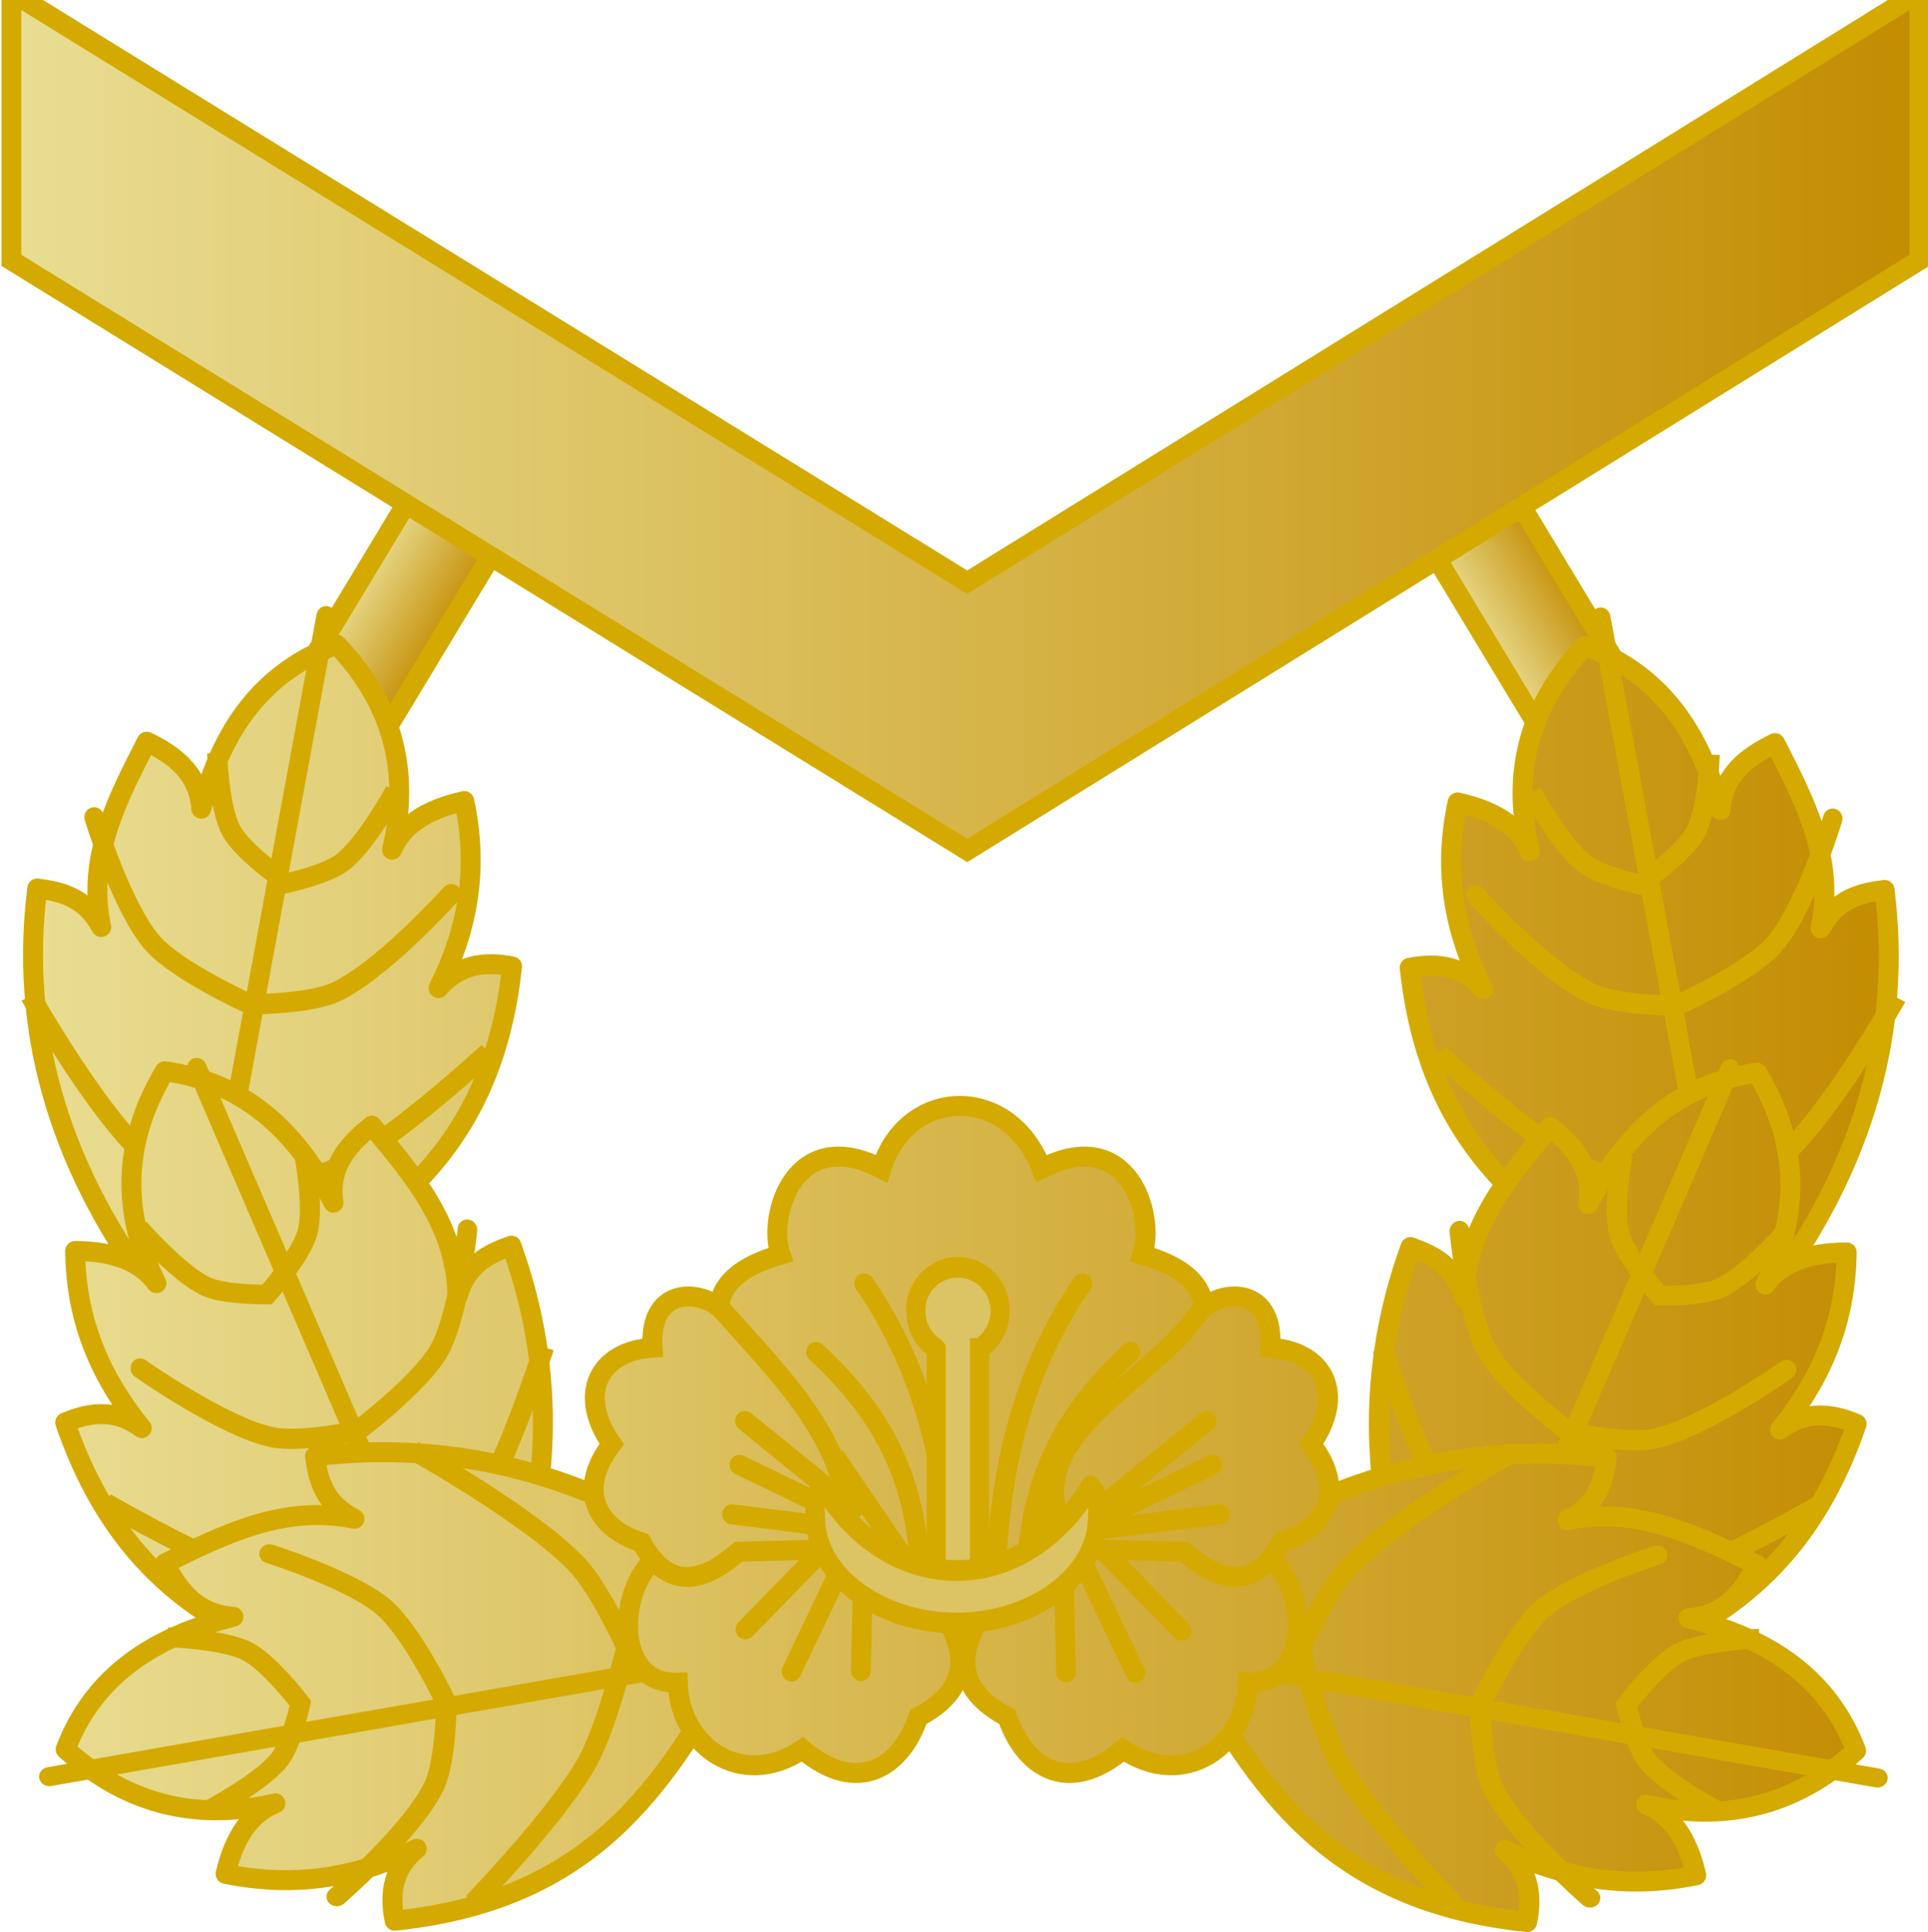 <svg xmlns="http://www.w3.org/2000/svg" xmlns:xlink="http://www.w3.org/1999/xlink" width="25.612mm" height="25.664mm" viewBox="0 0 25.612 25.664"><defs><linearGradient id="b"><stop offset="0" style="stop-color:#777;stop-opacity:1"/><stop offset="0.5" style="stop-color:#fff;stop-opacity:1"/><stop offset="1" style="stop-color:#777;stop-opacity:1"/></linearGradient><linearGradient id="a"><stop offset="0" style="stop-color:#e9de94;stop-opacity:1"/><stop offset="1" style="stop-color:#c38c00;stop-opacity:1"/></linearGradient><linearGradient xlink:href="#a" id="G" x1="-256.956" x2="-231.851" y1="292.653" y2="292.653" gradientTransform="translate(-.532 -23.386)" gradientUnits="userSpaceOnUse"/><linearGradient xlink:href="#a" id="w" x1="-256.956" x2="-231.851" y1="292.653" y2="292.653" gradientTransform="translate(-.532 -23.386)" gradientUnits="userSpaceOnUse"/><linearGradient xlink:href="#a" id="x" x1="-256.956" x2="-231.851" y1="292.653" y2="292.653" gradientTransform="translate(-.532 -23.386)" gradientUnits="userSpaceOnUse"/><linearGradient xlink:href="#a" id="y" x1="-256.956" x2="-231.851" y1="292.653" y2="292.653" gradientTransform="translate(-.532 -23.386)" gradientUnits="userSpaceOnUse"/><linearGradient xlink:href="#a" id="z" x1="-256.956" x2="-231.851" y1="292.653" y2="292.653" gradientTransform="translate(-.532 -23.386)" gradientUnits="userSpaceOnUse"/><linearGradient xlink:href="#a" id="A" x1="-256.956" x2="-231.851" y1="292.653" y2="292.653" gradientTransform="translate(-.532 -23.386)" gradientUnits="userSpaceOnUse"/><linearGradient xlink:href="#a" id="B" x1="-256.956" x2="-231.851" y1="292.653" y2="292.653" gradientTransform="translate(-.532 -23.386)" gradientUnits="userSpaceOnUse"/><linearGradient xlink:href="#a" id="C" x1="-256.956" x2="-231.851" y1="292.653" y2="292.653" gradientTransform="translate(-.532 -23.386)" gradientUnits="userSpaceOnUse"/><linearGradient xlink:href="#a" id="D" x1="-256.956" x2="-231.851" y1="292.653" y2="292.653" gradientTransform="translate(-.532 -23.386)" gradientUnits="userSpaceOnUse"/><linearGradient xlink:href="#a" id="E" x1="-256.956" x2="-231.851" y1="292.653" y2="292.653" gradientTransform="translate(-.532 -23.386)" gradientUnits="userSpaceOnUse"/><linearGradient xlink:href="#a" id="F" x1="-256.956" x2="-231.851" y1="292.653" y2="292.653" gradientTransform="translate(-.532 -23.386)" gradientUnits="userSpaceOnUse"/><linearGradient id="t"><stop offset="0" style="stop-color:#4e6471;stop-opacity:1"/><stop offset="0.12" style="stop-color:#e4f3fb;stop-opacity:1"/><stop offset="0.398" style="stop-color:#4e6471;stop-opacity:1"/><stop offset="0.62" style="stop-color:#e4f3fb;stop-opacity:1"/><stop offset="1" style="stop-color:#4e6471;stop-opacity:1"/></linearGradient><linearGradient id="e"><stop offset="0" style="stop-color:#ffb200;stop-opacity:1"/><stop offset="0.12" style="stop-color:#fff0cb;stop-opacity:1"/><stop offset="0.398" style="stop-color:#ffb600;stop-opacity:1"/><stop offset="0.62" style="stop-color:#fff0cb;stop-opacity:1"/><stop offset="1" style="stop-color:#ffb200;stop-opacity:1"/></linearGradient><linearGradient id="c"><stop offset="0" style="stop-color:#f5f5f5;stop-opacity:1"/><stop offset="1" style="stop-color:#d3d3d3;stop-opacity:1"/></linearGradient><linearGradient id="d"><stop offset="0" style="stop-color:#000;stop-opacity:1"/><stop offset="0.5" style="stop-color:#fff;stop-opacity:1"/><stop offset="1" style="stop-color:#000;stop-opacity:1"/></linearGradient><linearGradient id="f"><stop offset="0" style="stop-color:#ffb200;stop-opacity:1"/><stop offset="1" style="stop-color:#fff;stop-opacity:1"/></linearGradient><linearGradient id="g"><stop offset="0" style="stop-color:#f0f0f0;stop-opacity:1"/><stop offset="1" style="stop-color:#c8c8c8;stop-opacity:1"/></linearGradient><linearGradient id="h"><stop offset="0" style="stop-color:#b4b9be;stop-opacity:1"/><stop offset="1" style="stop-color:#b4b9be;stop-opacity:0"/></linearGradient><linearGradient id="k"><stop offset="0" style="stop-color:#292c2f;stop-opacity:1"/><stop offset="0.25" style="stop-color:#fff;stop-opacity:1"/><stop offset="0.5" style="stop-color:#292c2f;stop-opacity:1"/><stop offset="0.75" style="stop-color:#fff;stop-opacity:1"/><stop offset="1" style="stop-color:#292c2f;stop-opacity:1"/></linearGradient><linearGradient id="j"><stop offset="0" style="stop-color:#53565b;stop-opacity:1"/><stop offset="1" style="stop-color:#dcdcdc;stop-opacity:1"/></linearGradient><linearGradient id="i"><stop offset="0" style="stop-color:#dcdcdc;stop-opacity:1"/><stop offset="1" style="stop-color:#000;stop-opacity:1"/></linearGradient><linearGradient id="q"><stop offset="0" style="stop-color:#865100;stop-opacity:1"/><stop offset="1" style="stop-color:#865100;stop-opacity:0"/></linearGradient><linearGradient id="p"><stop offset="0" style="stop-color:#e9de94;stop-opacity:1"/><stop offset="1" style="stop-color:#e9de94;stop-opacity:0"/></linearGradient><linearGradient id="r"><stop offset="0" style="stop-color:#c38c00;stop-opacity:1"/><stop offset="0.25" style="stop-color:#e9de94;stop-opacity:1"/><stop offset="0.5" style="stop-color:#c38c00;stop-opacity:1"/><stop offset="0.75" style="stop-color:#e9de94;stop-opacity:1"/><stop offset="1" style="stop-color:#c38c00;stop-opacity:1"/></linearGradient><linearGradient id="m"><stop offset="0" style="stop-color:#824b00;stop-opacity:1"/><stop offset="1" style="stop-color:#b07b00;stop-opacity:1"/></linearGradient><linearGradient id="n"><stop offset="0" style="stop-color:#deab2d;stop-opacity:1"/><stop offset="1" style="stop-color:#824b00;stop-opacity:1"/></linearGradient><linearGradient id="o"><stop offset="0" style="stop-color:#d9bd55;stop-opacity:1"/><stop offset="1" style="stop-color:#d9bd55;stop-opacity:0"/></linearGradient><linearGradient id="l"><stop offset="0" style="stop-color:#824b00;stop-opacity:1"/><stop offset="0.5" style="stop-color:#deab2d;stop-opacity:1"/><stop offset="1" style="stop-color:#824b00;stop-opacity:1"/></linearGradient><linearGradient id="s"><stop offset="0" style="stop-color:#4e6471;stop-opacity:1"/><stop offset="1" style="stop-color:#fff;stop-opacity:1"/></linearGradient><linearGradient xlink:href="#a" id="H" x1="-207.906" x2="-173.687" y1="960.423" y2="960.423" gradientUnits="userSpaceOnUse"/><linearGradient xlink:href="#a" id="v" x1="-83.008" x2="-81.502" y1="139.166" y2="139.166" gradientTransform="translate(199.218 -126.39)" gradientUnits="userSpaceOnUse"/><linearGradient xlink:href="#a" id="u" x1="-83.008" x2="-81.502" y1="139.166" y2="139.166" gradientTransform="translate(143.964 -249.227)" gradientUnits="userSpaceOnUse"/></defs><path d="M61.048-117.999h1.322v5.292h-1.322z" style="opacity:1;fill:url(#u);fill-opacity:1;stroke:#d4aa00;stroke-width:.265;stroke-linecap:round;stroke-linejoin:miter;stroke-miterlimit:4;stroke-dasharray:none;stroke-opacity:1" transform="scale(1 -1) rotate(31.115 -149.488 -135.554)"/><path d="M116.302 4.838h1.323v5.292h-1.323z" style="opacity:1;fill:url(#v);fill-opacity:1;stroke:#d4aa00;stroke-width:.265;stroke-linecap:round;stroke-linejoin:miter;stroke-miterlimit:4;stroke-dasharray:none;stroke-opacity:1" transform="rotate(31.115 57.931 -193.301)"/><g style="stroke:#d4aa00;stroke-width:.265;stroke-miterlimit:4;stroke-dasharray:none;stroke-opacity:1"><path d="M-234.174 269.363c1.258-1.708 1.74-3.484 1.509-5.322-.326.04-.64.119-.85.511.197-.915-.208-1.687-.604-2.461-.389.186-.695.434-.725.89-.266-1.025-.795-1.814-1.801-2.18-.777.818-.972 1.735-.734 2.724-.132-.314-.445-.533-.958-.646-.204.94-.027 1.746.34 2.484-.253-.3-.59-.365-.976-.288.29 2.722 2.032 3.592 3.725 4.527" style="fill:url(#w);fill-opacity:1;fill-rule:evenodd;stroke:#d4aa00;stroke-width:.265;stroke-linecap:round;stroke-linejoin:round;stroke-miterlimit:4;stroke-dasharray:none;stroke-opacity:1" transform="translate(257.7 -252.22)"/><g style="fill:#ccc;fill-opacity:1;stroke:#d4aa00;stroke-width:.242;stroke-miterlimit:4;stroke-dasharray:none;stroke-opacity:1"><g style="fill:#ccc;fill-opacity:1;stroke:#d4aa00;stroke-width:.722;stroke-miterlimit:4;stroke-dasharray:none;stroke-opacity:1"><path d="m496.071 632.898 3.305 23.605" style="fill:#ccc;fill-opacity:1;fill-rule:evenodd;stroke:#d4aa00;stroke-width:.722;stroke-linecap:round;stroke-linejoin:round;stroke-miterlimit:4;stroke-dasharray:none;stroke-opacity:1" transform="matrix(-.34 .12 .116 .353 116.512 -274.738)"/><path d="M503.641 640.777s-1.551 3.452-2.948 4.71c-.77.696-2.81 1.401-2.81 1.401M490.26 642.44s2.023 2.745 3.509 3.553c1.212.659 4.113.895 4.113.895" style="fill:none;fill-opacity:1;fill-rule:evenodd;stroke:#d4aa00;stroke-width:.722;stroke-linecap:round;stroke-linejoin:round;stroke-miterlimit:4;stroke-dasharray:none;stroke-opacity:1" transform="matrix(-.34 .12 .116 .353 116.512 -274.738)"/></g><path d="M315.574 213.258s.672.018.957.172c.273.147.64.673.64.673s-.107.47-.25.655c-.22.29-.884.642-.884.642M319.25 216.523s1.024-1.085 1.375-1.734c.235-.435.469-1.406.469-1.406s-.318-.716-.578-1c-.539-.588-1.957-1.372-1.957-1.372" style="fill:none;fill-opacity:1;stroke:#d4aa00;stroke-width:.242;stroke-linecap:butt;stroke-linejoin:miter;stroke-miterlimit:4;stroke-dasharray:none;stroke-opacity:1" transform="matrix(0 1.08 -1.104 0 258.149 -330.796)"/></g><path d="M-238.673 274.3c-.849-1.935-.925-3.77-.29-5.515.309.109.597.252.715.68.012-.936.579-1.603 1.137-2.275.339.264.582.572.51 1.023.487-.944 1.18-1.602 2.243-1.744.576.963.563 1.899.11 2.814.199-.279.553-.426 1.08-.427-.011.96-.362 1.71-.885 2.353.315-.24.658-.231 1.017-.074-.887 2.595-2.782 3.074-4.642 3.627" style="fill:url(#x);fill-opacity:1;fill-rule:evenodd;stroke:#d4aa00;stroke-width:.265;stroke-linecap:round;stroke-linejoin:round;stroke-miterlimit:4;stroke-dasharray:none;stroke-opacity:1" transform="translate(257.7 -252.22)"/><g style="fill:#ccc;fill-opacity:1;stroke:#d4aa00;stroke-width:.242;stroke-miterlimit:4;stroke-dasharray:none;stroke-opacity:1"><g style="fill:#ccc;fill-opacity:1;stroke:#d4aa00;stroke-width:.722;stroke-miterlimit:4;stroke-dasharray:none;stroke-opacity:1"><path d="m496.071 632.898 3.305 23.605" style="fill:#ccc;fill-opacity:1;fill-rule:evenodd;stroke:#d4aa00;stroke-width:.722;stroke-linecap:round;stroke-linejoin:round;stroke-miterlimit:4;stroke-dasharray:none;stroke-opacity:1" transform="matrix(.305 .19 -.192 .32 -6.805 -282.577)"/><path d="M503.581 640.915s-1.527 3.35-2.888 4.573c-.772.693-2.81 1.4-2.81 1.4M490.569 642.875s1.865 2.407 3.2 3.118c1.22.648 4.113.895 4.113.895" style="fill:none;fill-opacity:1;fill-rule:evenodd;stroke:#d4aa00;stroke-width:.722;stroke-linecap:round;stroke-linejoin:round;stroke-miterlimit:4;stroke-dasharray:none;stroke-opacity:1" transform="matrix(.305 .19 -.192 .32 -6.805 -282.577)"/></g><path d="M315.574 213.258s.67.022.957.172c.268.14.64.64.64.64s-.102.493-.25.688c-.219.29-.884.642-.884.642M319.25 216.523s1.024-1.085 1.375-1.734c.235-.435.469-1.406.469-1.406s-.32-.715-.578-1c-.547-.603-1.985-1.422-1.985-1.422" style="fill:none;fill-opacity:1;stroke:#d4aa00;stroke-width:.242;stroke-linecap:butt;stroke-linejoin:miter;stroke-miterlimit:4;stroke-dasharray:none;stroke-opacity:1" transform="matrix(-.24 1.054 1.078 .235 -132.599 -367.392)"/></g><path d="M-241.798 273.059c1.747-1.23 3.563-1.702 5.442-1.476-.041.319-.121.625-.523.83.936-.191 1.726.205 2.518.592-.19.38-.445.68-.91.71 1.047.259 1.855.776 2.228 1.76-.836.76-1.774.95-2.786.717.322.13.546.435.662.938-.962.198-1.786.026-2.541-.334.308.249.373.578.295.955-2.784-.283-3.674-1.987-4.63-3.642" style="fill:url(#y);fill-opacity:1;fill-rule:evenodd;stroke:#d4aa00;stroke-width:.265;stroke-linecap:round;stroke-linejoin:round;stroke-miterlimit:4;stroke-dasharray:none;stroke-opacity:1" transform="translate(257.7 -252.22)"/><path d="M-255.697 269.344c-1.258-1.708-1.74-3.484-1.508-5.322.325.041.639.12.85.512-.197-.915.207-1.687.604-2.462.388.186.694.435.725.89.265-1.024.794-1.814 1.8-2.179.778.818.972 1.734.734 2.724.132-.315.445-.533.959-.647.203.94.027 1.747-.341 2.485.254-.301.59-.365.976-.288-.289 2.722-2.032 3.592-3.724 4.526" style="fill:url(#z);fill-opacity:1;fill-rule:evenodd;stroke:#d4aa00;stroke-width:.265;stroke-linecap:round;stroke-linejoin:round;stroke-miterlimit:4;stroke-dasharray:none;stroke-opacity:1" transform="translate(257.7 -252.22)"/><g style="fill:#ccc;fill-opacity:1;stroke:#d4aa00;stroke-width:.242;stroke-miterlimit:4;stroke-dasharray:none;stroke-opacity:1"><g style="fill:#ccc;fill-opacity:1;stroke:#d4aa00;stroke-width:.722;stroke-miterlimit:4;stroke-dasharray:none;stroke-opacity:1"><path d="m496.071 632.898 3.305 23.605" style="fill:#ccc;fill-opacity:1;fill-rule:evenodd;stroke:#d4aa00;stroke-width:.722;stroke-linecap:round;stroke-linejoin:round;stroke-miterlimit:4;stroke-dasharray:none;stroke-opacity:1" transform="matrix(.34 .12 -.116 .353 -90.915 -274.756)"/><path d="M503.641 640.777s-1.551 3.452-2.948 4.71c-.77.696-2.81 1.401-2.81 1.401M490.26 642.44s2.023 2.745 3.509 3.553c1.212.659 4.113.895 4.113.895" style="fill:none;fill-opacity:1;fill-rule:evenodd;stroke:#d4aa00;stroke-width:.722;stroke-linecap:round;stroke-linejoin:round;stroke-miterlimit:4;stroke-dasharray:none;stroke-opacity:1" transform="matrix(.34 .12 -.116 .353 -90.915 -274.756)"/></g><path d="M315.574 213.258s.672.018.957.172c.273.147.64.673.64.673s-.107.47-.25.655c-.22.29-.884.642-.884.642M319.25 216.523s1.024-1.085 1.375-1.734c.235-.435.469-1.406.469-1.406s-.318-.716-.578-1c-.539-.588-1.957-1.372-1.957-1.372" style="fill:none;fill-opacity:1;stroke:#d4aa00;stroke-width:.242;stroke-linecap:butt;stroke-linejoin:miter;stroke-miterlimit:4;stroke-dasharray:none;stroke-opacity:1" transform="matrix(0 1.08 1.104 0 -232.552 -330.815)"/></g><path d="M-251.197 274.281c.848-1.934.924-3.77.29-5.515-.31.11-.598.252-.716.68-.011-.935-.578-1.603-1.137-2.274-.338.264-.581.572-.51 1.023-.487-.944-1.179-1.602-2.242-1.745-.577.964-.563 1.9-.11 2.815-.2-.28-.554-.426-1.08-.428.01.961.362 1.71.885 2.353-.315-.24-.658-.23-1.017-.074.887 2.596 2.782 3.075 4.641 3.627" style="fill:url(#A);fill-opacity:1;fill-rule:evenodd;stroke:#d4aa00;stroke-width:.265;stroke-linecap:round;stroke-linejoin:round;stroke-miterlimit:4;stroke-dasharray:none;stroke-opacity:1" transform="translate(257.7 -252.22)"/><g style="fill:#ccc;fill-opacity:1;stroke:#d4aa00;stroke-width:.242;stroke-miterlimit:4;stroke-dasharray:none;stroke-opacity:1"><g style="fill:#ccc;fill-opacity:1;stroke:#d4aa00;stroke-width:.722;stroke-miterlimit:4;stroke-dasharray:none;stroke-opacity:1"><path d="m496.071 632.898 3.305 23.605" style="fill:#ccc;fill-opacity:1;fill-rule:evenodd;stroke:#d4aa00;stroke-width:.722;stroke-linecap:round;stroke-linejoin:round;stroke-miterlimit:4;stroke-dasharray:none;stroke-opacity:1" transform="matrix(-.305 .19 .192 .32 32.401 -282.595)"/><path d="M503.581 640.915s-1.527 3.35-2.888 4.573c-.772.693-2.81 1.4-2.81 1.4M490.569 642.875s1.865 2.407 3.2 3.118c1.22.648 4.113.895 4.113.895" style="fill:none;fill-opacity:1;fill-rule:evenodd;stroke:#d4aa00;stroke-width:.722;stroke-linecap:round;stroke-linejoin:round;stroke-miterlimit:4;stroke-dasharray:none;stroke-opacity:1" transform="matrix(-.305 .19 .192 .32 32.401 -282.595)"/></g><path d="M315.574 213.258s.67.022.957.172c.268.14.64.64.64.64s-.102.493-.25.688c-.219.29-.884.642-.884.642M319.25 216.523s1.024-1.085 1.375-1.734c.235-.435.469-1.406.469-1.406s-.32-.715-.578-1c-.547-.603-1.985-1.422-1.985-1.422" style="fill:none;fill-opacity:1;stroke:#d4aa00;stroke-width:.242;stroke-linecap:butt;stroke-linejoin:miter;stroke-miterlimit:4;stroke-dasharray:none;stroke-opacity:1" transform="matrix(.24 1.054 -1.078 .235 158.195 -367.41)"/></g><path d="M-248.072 273.04c-1.747-1.23-3.563-1.702-5.443-1.475.042.318.122.625.523.83-.936-.192-1.725.204-2.517.592.19.38.444.679.91.709-1.048.26-1.855.777-2.229 1.76.837.76 1.774.95 2.786.718-.321.129-.545.435-.661.937.961.199 1.786.027 2.54-.333-.307.248-.372.578-.294.955 2.784-.283 3.674-1.987 4.63-3.642" style="fill:url(#B);fill-opacity:1;fill-rule:evenodd;stroke:#d4aa00;stroke-width:.265;stroke-linecap:round;stroke-linejoin:round;stroke-miterlimit:4;stroke-dasharray:none;stroke-opacity:1" transform="translate(257.7 -252.22)"/><path d="M-243.502 272.463c.453-1.137 3.11-2.967.978-3.577.177-.512-.183-1.739-1.34-1.143-.432-1.132-1.788-1.088-2.127 0-1.158-.596-1.518.631-1.34 1.143-2.134.61.525 2.44.977 3.577 1.146 1.094 2.092 1.068 2.852 0z" style="fill:url(#C);fill-opacity:1;fill-rule:evenodd;stroke:#d4aa00;stroke-width:.265;stroke-linecap:butt;stroke-linejoin:miter;stroke-miterlimit:4;stroke-dasharray:none;stroke-opacity:1" transform="translate(257.7 -252.22)"/><g style="fill:#ccc;fill-opacity:1;stroke:#d4aa00;stroke-width:.242;stroke-miterlimit:4;stroke-dasharray:none;stroke-opacity:1"><g style="fill:#ccc;fill-opacity:1;stroke:#d4aa00;stroke-width:.722;stroke-miterlimit:4;stroke-dasharray:none;stroke-opacity:1"><path d="m496.071 632.898 3.305 23.605" style="fill:#ccc;fill-opacity:1;fill-rule:evenodd;stroke:#d4aa00;stroke-width:.722;stroke-linecap:round;stroke-linejoin:round;stroke-miterlimit:4;stroke-dasharray:none;stroke-opacity:1" transform="matrix(.123 .333 .361 -.113 -288.836 -70.075)"/><path d="M503.581 640.915s-1.527 3.35-2.888 4.573c-.772.693-2.81 1.4-2.81 1.4M490.569 642.875s1.865 2.407 3.2 3.118c1.22.648 4.113.895 4.113.895" style="fill:none;fill-opacity:1;fill-rule:evenodd;stroke:#d4aa00;stroke-width:.722;stroke-linecap:round;stroke-linejoin:round;stroke-miterlimit:4;stroke-dasharray:none;stroke-opacity:1" transform="matrix(.123 .333 .361 -.113 -288.836 -70.075)"/></g><path d="M315.574 213.258s.67.022.957.172c.268.14.64.64.64.64s-.102.493-.25.688c-.219.29-.884.642-.884.642M319.25 216.523s1.024-1.085 1.375-1.734c.235-.435.469-1.406.469-1.406s-.32-.715-.578-1c-.547-.603-1.985-1.422-1.985-1.422" style="fill:none;fill-opacity:1;stroke:#d4aa00;stroke-width:.242;stroke-linecap:butt;stroke-linejoin:miter;stroke-miterlimit:4;stroke-dasharray:none;stroke-opacity:1" transform="matrix(1.104 0 0 1.08 -346.166 -208.57)"/></g><path d="M-248.805 272.86c-.622.064-.881 1.745.108 1.71.022.847.849 1.433 1.656.888.748.631 1.322.218 1.54-.43.95-.498.454-1.22.19-1.554l-1.237-1.816z" style="fill:url(#D);fill-opacity:1;fill-rule:evenodd;stroke:#d4aa00;stroke-width:.265;stroke-linecap:butt;stroke-linejoin:miter;stroke-miterlimit:4;stroke-dasharray:none;stroke-opacity:1" transform="translate(257.7 -252.22)"/><path d="M-248.089 269.642c-.26-.292-.997-.366-.942.48-.7.04-1.014.604-.543 1.28-.501.657-.145 1.138.396 1.307.436.8 1.018.357 1.288.123l1.467-.038c.097-1.335-.842-2.218-1.666-3.152z" style="fill:url(#E);fill-opacity:1;fill-rule:evenodd;stroke:#d4aa00;stroke-width:.265;stroke-linecap:butt;stroke-linejoin:miter;stroke-miterlimit:4;stroke-dasharray:none;stroke-opacity:1" transform="translate(257.7 -252.22)"/><g style="fill:#ccc;fill-opacity:1;stroke:#d4aa00;stroke-width:.242;stroke-miterlimit:4;stroke-dasharray:none;stroke-opacity:1"><g style="fill:#ccc;fill-opacity:1;stroke:#d4aa00;stroke-width:.722;stroke-miterlimit:4;stroke-dasharray:none;stroke-opacity:1"><path d="m496.071 632.898 3.305 23.605" style="fill:#ccc;fill-opacity:1;fill-rule:evenodd;stroke:#d4aa00;stroke-width:.722;stroke-linecap:round;stroke-linejoin:round;stroke-miterlimit:4;stroke-dasharray:none;stroke-opacity:1" transform="matrix(-.123 .333 -.361 -.113 314.432 -70.057)"/><path d="M503.581 640.915s-1.527 3.35-2.888 4.573c-.772.693-2.81 1.4-2.81 1.4M490.569 642.875s1.865 2.407 3.2 3.118c1.22.648 4.113.895 4.113.895" style="fill:none;fill-opacity:1;fill-rule:evenodd;stroke:#d4aa00;stroke-width:.722;stroke-linecap:round;stroke-linejoin:round;stroke-miterlimit:4;stroke-dasharray:none;stroke-opacity:1" transform="matrix(-.123 .333 -.361 -.113 314.432 -70.057)"/></g><path d="M315.574 213.258s.67.022.957.172c.268.14.64.64.64.64s-.102.493-.25.688c-.219.29-.884.642-.884.642M319.25 216.523s1.024-1.085 1.375-1.734c.235-.435.469-1.406.469-1.406s-.32-.715-.578-1c-.547-.603-1.985-1.422-1.985-1.422" style="fill:none;fill-opacity:1;stroke:#d4aa00;stroke-width:.242;stroke-linecap:butt;stroke-linejoin:miter;stroke-miterlimit:4;stroke-dasharray:none;stroke-opacity:1" transform="matrix(-1.104 0 0 1.08 371.763 -208.552)"/></g><path d="M-241.014 272.86c.622.064.88 1.745-.108 1.71-.022.847-.85 1.433-1.657.888-.748.631-1.322.218-1.539-.43-.951-.498-.455-1.22-.191-1.554l1.237-1.816z" style="fill:url(#F);fill-opacity:1;fill-rule:evenodd;stroke:#d4aa00;stroke-width:.265;stroke-linecap:butt;stroke-linejoin:miter;stroke-miterlimit:4;stroke-dasharray:none;stroke-opacity:1" transform="translate(257.7 -252.22)"/><path d="M-241.767 269.642c.26-.292.997-.366.942.48.7.04 1.014.604.543 1.28.502.657.146 1.138-.396 1.307-.435.8-1.018.357-1.288.123l-1.467-.038c-.968-1.452 1-2.13 1.666-3.152z" style="fill:url(#G);fill-opacity:1;fill-rule:evenodd;stroke:#d4aa00;stroke-width:.265;stroke-linecap:butt;stroke-linejoin:miter;stroke-miterlimit:4;stroke-dasharray:none;stroke-opacity:1" transform="translate(257.7 -252.22)"/><g style="fill:#ccc;fill-opacity:1;stroke:#d4aa00;stroke-width:.217;stroke-miterlimit:4;stroke-dasharray:none;stroke-opacity:1"><g style="fill:#ccc;fill-opacity:1;stroke:#d4aa00;stroke-width:.646;stroke-miterlimit:4;stroke-dasharray:none;stroke-opacity:1"><path d="M371.843 548.198c.123-3.166.789-6.391 2.828-9.318M372.853 548.104c.123-3.167 1.42-5.224 3.396-7.014M370.361 548.198c-.123-3.166-.788-6.391-2.828-9.318M369.351 548.104c-.123-3.167-1.42-5.224-3.396-7.014" style="fill:none;fill-opacity:1;fill-rule:evenodd;stroke:#d4aa00;stroke-width:.646;stroke-linecap:round;stroke-linejoin:round;stroke-miterlimit:4;stroke-dasharray:none;stroke-opacity:1" transform="matrix(.406 0 0 .413 -137.738 -205.51)"/></g><g style="fill:#ccc;fill-opacity:1;stroke:#d4aa00;stroke-width:.646;stroke-miterlimit:4;stroke-dasharray:none;stroke-opacity:1"><path d="m376.26 545.423 2.014-3.009M376.292 546.37l3.608-2.744M376.19 546.782l4.145-.927" style="fill:none;fill-opacity:1;fill-rule:evenodd;stroke:#d4aa00;stroke-width:.646;stroke-linecap:round;stroke-linejoin:round;stroke-miterlimit:4;stroke-dasharray:none;stroke-opacity:1" transform="matrix(.08 .405 .398 -.082 -236.24 -87.081)"/></g><g style="fill:#ccc;fill-opacity:1;stroke:#d4aa00;stroke-width:.646;stroke-miterlimit:4;stroke-dasharray:none;stroke-opacity:1"><path d="m376.26 545.423 2.014-3.009M376.292 546.37l3.608-2.744M376.19 546.782l4.145-.927" style="fill:none;fill-opacity:1;fill-rule:evenodd;stroke:#d4aa00;stroke-width:.646;stroke-linecap:round;stroke-linejoin:round;stroke-miterlimit:4;stroke-dasharray:none;stroke-opacity:1" transform="matrix(-.08 .405 -.398 -.082 261.838 -87.063)"/></g><g style="fill:#ccc;fill-opacity:1;stroke:#d4aa00;stroke-width:.646;stroke-miterlimit:4;stroke-dasharray:none;stroke-opacity:1"><path d="m376.483 545.78 3.099-2.47M376.292 546.37l3.474-1.654M376.19 546.782l3.818-.474" style="fill:none;fill-opacity:1;fill-rule:evenodd;stroke:#d4aa00;stroke-width:.646;stroke-linecap:round;stroke-linejoin:round;stroke-miterlimit:4;stroke-dasharray:none;stroke-opacity:1" transform="matrix(.406 0 0 .413 -138.08 -205.51)"/></g><g style="fill:#ccc;fill-opacity:1;stroke:#d4aa00;stroke-width:.646;stroke-miterlimit:4;stroke-dasharray:none;stroke-opacity:1"><path d="m366.326 546.138-3.544-2.829M366.072 546.37l-3.474-1.654M366.174 546.782l-3.818-.474" style="fill:none;fill-opacity:1;fill-rule:evenodd;stroke:#d4aa00;stroke-width:.646;stroke-linecap:round;stroke-linejoin:round;stroke-miterlimit:4;stroke-dasharray:none;stroke-opacity:1" transform="matrix(.406 0 0 .413 -137.392 -205.51)"/></g><path d="M-462.201 155.036c-.173 0-.34.1-.416.244a.392.392 0 0 0-.052.228.437.437 0 0 0 .167.335c.018.019.049.03.063.048v2.676h.49l.001-2.68a.462.462 0 0 0 .228-.332.442.442 0 0 0-.075-.315.484.484 0 0 0-.406-.204z" style="opacity:1;fill:#dcc363;fill-opacity:1;stroke:#d4aa00;stroke-width:.217;stroke-linecap:round;stroke-linejoin:miter;stroke-miterlimit:4;stroke-dasharray:none;stroke-opacity:1" transform="matrix(1.174 0 0 1.269 555.34 -179.907)"/><path d="M-463.806 157.653v0c0-.115-.038-.203.08-.328.247.392.765.884 1.517.885.752-.002 1.27-.493 1.516-.885.119.125.08.213.08.328v0c0 .61-.726 1.105-1.596 1.107-.87-.001-1.597-.496-1.597-1.107z" style="opacity:1;fill:#dcc363;fill-opacity:1;stroke:#d4aa00;stroke-width:.217;stroke-linecap:round;stroke-linejoin:round;stroke-miterlimit:4;stroke-dasharray:none;stroke-opacity:1" transform="matrix(1.174 0 0 1.269 555.34 -179.907)"/></g></g><g style="stroke-width:.35;stroke-miterlimit:4;stroke-dasharray:none"><path d="M-207.671 952.995v4.687l16.908 10.313 16.842-10.313v-4.687l-16.842 10.312z" style="fill:url(#H);fill-opacity:1;stroke:#d4aa00;stroke-width:.35;stroke-linecap:butt;stroke-linejoin:miter;stroke-miterlimit:4;stroke-dasharray:none;stroke-opacity:1" transform="matrix(.751 0 0 .76 156.112 -724.38)"/></g></svg>